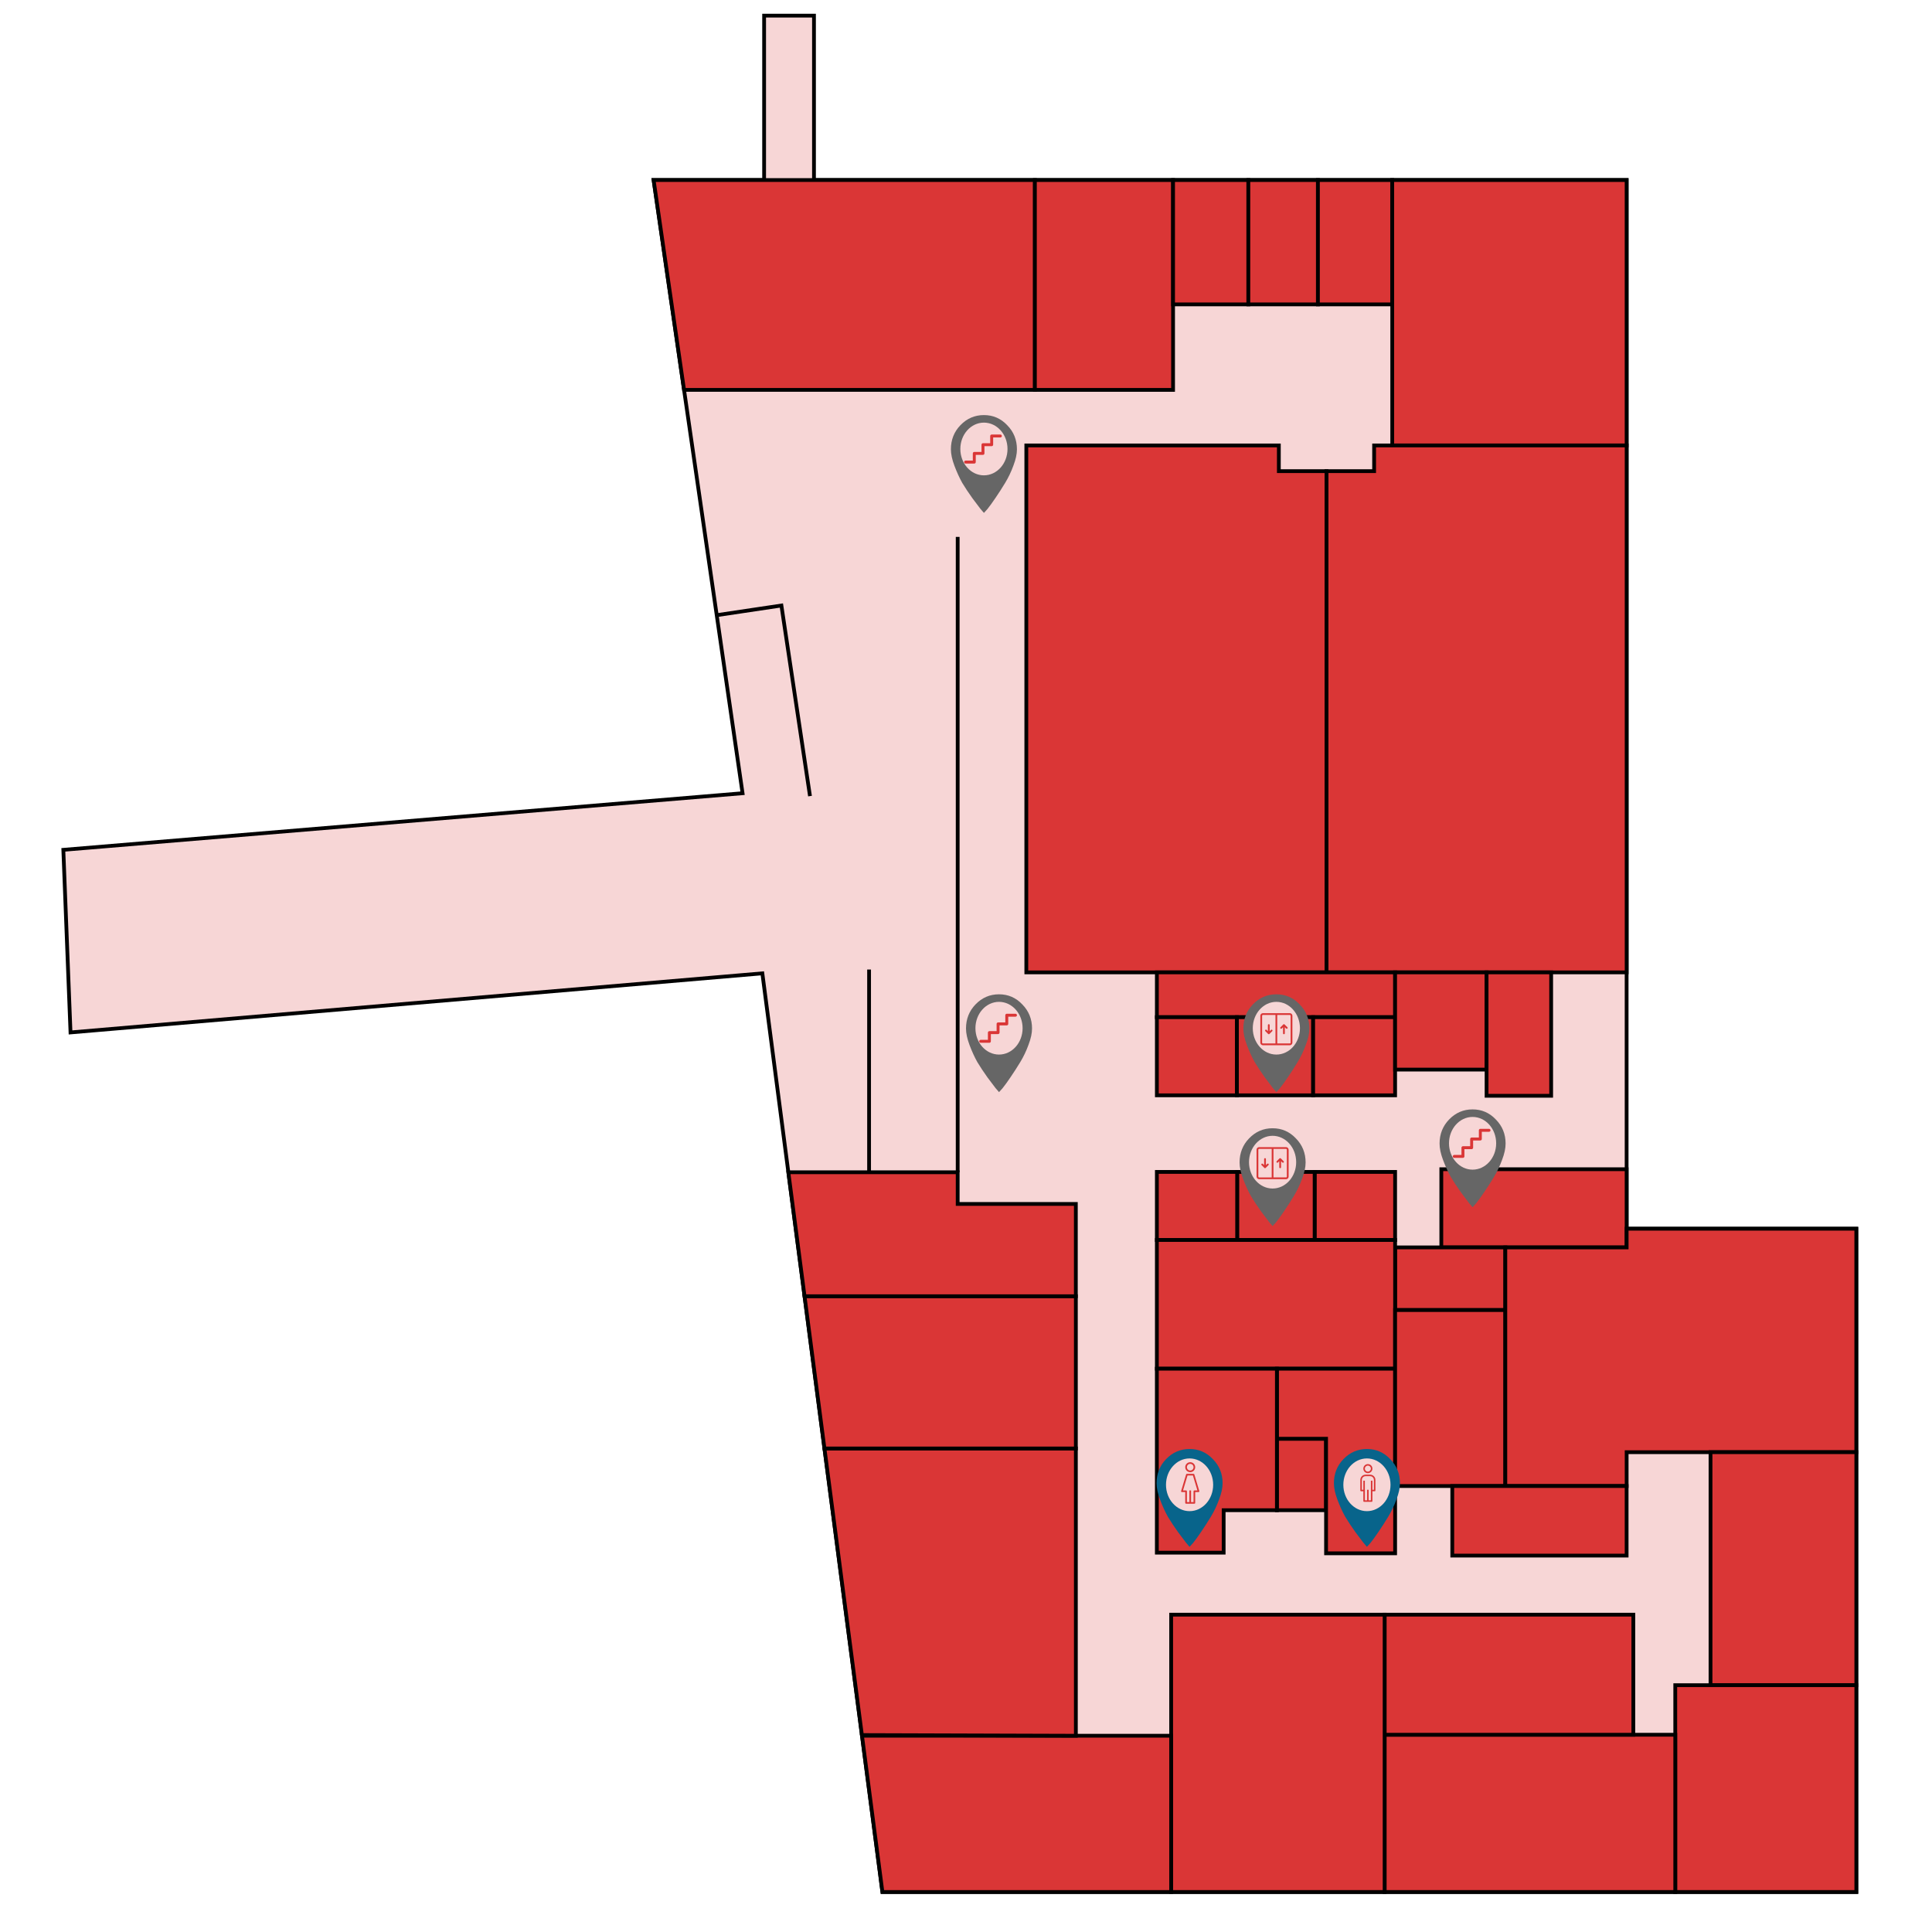 <svg
    width="1024"
    height="1024"
    viewBox="0 0 1024 1024"
    fill="none"
    xmlns="http://www.w3.org/2000/svg">

    <path
        d="M33.572 450.429L393.572 420.429L346.429 95.429H405V8.286H431.429V95.429H862.143V651.254H983.889V1002.79H467.701L404.061 515.893L37.376 547.208L33.572 450.429Z"
        fill="#F7D6D6"
        stroke="black"
        stroke-width="2" />
    <path
        d="M362.562 206.652H548.513V95.429H346.429L362.562 206.652Z"
        fill="#DA3636"
        stroke="black"
        stroke-width="2" />
    <path
        d="M621.749 95.429H548.513V206.652H621.749V95.429Z"
        fill="#DA3636"
        stroke="black"
        stroke-width="2" />
    <path
        d="M661.65 95.429H621.749V161.33H661.65V95.429Z"
        fill="#DA3636"
        stroke="black"
        stroke-width="2" />
    <path
        d="M698.521 95.429H661.65V161.33H698.521V95.429Z"
        fill="#DA3636"
        stroke="black"
        stroke-width="2" />
    <path
        d="M737.916 95.429H698.521V161.33H737.916V95.429Z"
        fill="#DA3636"
        stroke="black"
        stroke-width="2" />
    <path
        d="M862.143 95.429H737.917V236.081H862.143V95.429Z"
        fill="#DA3636"
        stroke="black"
        stroke-width="2" />
    <path
        d="M728.312 236.094V249.719H703.062V515.375H862.156V236.094H728.312Z"
        fill="#DA3636"
        stroke="black"
        stroke-width="2" />
    <path
        d="M677.812 236.094V249.719H703.062V515.375H543.969V236.094H677.812Z"
        fill="#DA3636"
        stroke="black"
        stroke-width="2" />
    <path
        d="M739.432 515.375H613.163V539.127H739.432V515.375Z"
        fill="#DA3636"
        stroke="black"
        stroke-width="2" />
    <path
        d="M655.589 539.127H613.163V580.543H655.589V539.127Z"
        fill="#DA3636"
        stroke="black"
        stroke-width="2" />
    <path
        d="M695.995 539.127H655.589V580.543H695.995V539.127Z"
        fill="#DA3636"
        stroke="black"
        stroke-width="2" />
    <path
        d="M739.432 539.127H695.995V580.543H739.432V539.127Z"
        fill="#DA3636"
        stroke="black"
        stroke-width="2" />
    <path
        d="M787.919 515.375H739.432V566.906H787.919V515.375Z"
        fill="#DA3636"
        stroke="black"
        stroke-width="2" />
    <path
        d="M822.143 515.375H787.919V580.786H822.143V515.375Z"
        fill="#DA3636"
        stroke="black"
        stroke-width="2" />
    <path
        d="M862.143 619.714H763.929V661.143H862.143V619.714Z"
        fill="#DA3636"
        stroke="black"
        stroke-width="2" />
    <path
        d="M797.858 661.143H739.432V694.357H797.858V661.143Z"
        fill="#DA3636"
        stroke="black"
        stroke-width="2" />
    <path
        d="M739.432 621.142H696.786V657.214H739.432V621.142Z"
        fill="#DA3636"
        stroke="black"
        stroke-width="2" />
    <path
        d="M696.786 621.142H655.714V657.214H696.786V621.142Z"
        fill="#DA3636"
        stroke="black"
        stroke-width="2" />
    <path
        d="M655.714 621.142H613.163V657.214H655.714V621.142Z"
        fill="#DA3636"
        stroke="black"
        stroke-width="2" />
    <path
        d="M739.432 657.214H613.163V725.429H739.432V657.214Z"
        fill="#DA3636"
        stroke="black"
        stroke-width="2" />
    <path
        d="M702.844 800.438V762.562H676.781V800.438H702.844Z"
        fill="#DA3636"
        stroke="black"
        stroke-width="2" />
    <path
        d="M676.781 725.438V762.562H702.844V800.438V823.281H739.438V725.438H676.781Z"
        fill="#DA3636"
        stroke="black"
        stroke-width="2" />
    <path
        d="M613.156 725.438V800.438V822.938H648.562V800.438H676.781V725.438H613.156Z"
        fill="#DA3636"
        stroke="black"
        stroke-width="2" />
    <path
        d="M797.858 694.357H739.438V787.624H797.858V694.357Z"
        fill="#DA3636"
        stroke="black"
        stroke-width="2" />
    <path
        d="M862.156 651.25V661.156H797.844V787.625H862.156V769.688H983.875V651.25H862.156Z"
        fill="#DA3636"
        stroke="black"
        stroke-width="2" />
    <path
        d="M862.143 787.624H769.736V824.495H862.143V787.624Z"
        fill="#DA3636"
        stroke="black"
        stroke-width="2" />
    <path
        d="M983.889 769.688H906.612V893.185H983.889V769.688Z"
        fill="#DA3636"
        stroke="black"
        stroke-width="2" />
    <path
        d="M983.889 893.185H887.924V1002.79H983.889V893.185Z"
        fill="#DA3636"
        stroke="black"
        stroke-width="2" />
    <path
        d="M887.924 919.449H733.876V1002.79H887.924V919.449Z"
        fill="#DA3636"
        stroke="black"
        stroke-width="2" />
    <path
        d="M865.701 855.81H733.876V919.449H865.701V855.81Z"
        fill="#DA3636"
        stroke="black"
        stroke-width="2" />
    <path
        d="M733.876 855.81H620.739V1002.79H733.876V855.81Z"
        fill="#DA3636"
        stroke="black"
        stroke-width="2" />
    <path
        d="M456.878 919.983H620.739V1002.79H467.701L456.878 919.983Z"
        fill="#DA3636"
        stroke="black"
        stroke-width="2" />
    <path
        d="M436.976 767.717H570.231V919.983L456.831 919.625L436.976 767.717Z"
        fill="#DA3636"
        stroke="black"
        stroke-width="2" />
    <path
        d="M426.429 687.029H570.231V767.717H436.976L426.429 687.029Z"
        fill="#DA3636"
        stroke="black"
        stroke-width="2" />
    <path
        d="M417.844 621.312L426.429 687.029L570.219 687.031V638.125H507.594V621.312L417.844 621.312Z"
        fill="#DA3636"
        stroke="black"
        stroke-width="2" />
    <path
        d="M507.594 621.312V284.568Z"
        fill="#FF8080" />
    <path
        d="M507.594 621.312V284.568"
        stroke="black"
        stroke-width="2" />
    <path
        d="M460.63 621.312V513.873Z"
        fill="#FF8080" />
    <path
        d="M460.63 621.312V513.873" stroke="black"
        stroke-width="2" />
    <path
        d="M379.881 326.049L414.163 320.934L429.315 421.949"
        stroke="black"
        stroke-width="2" />
    <path
        d="M517.037 242.761C518.29 243.978 519.777 244.587 521.5 244.587C523.223 244.587 524.671 243.978 525.846 242.761C527.098 241.463 527.725 239.921 527.725 238.136C527.725 236.351 527.098 234.85 525.846 233.632C524.671 232.334 523.223 231.685 521.5 231.685C519.777 231.685 518.29 232.334 517.037 233.632C515.862 234.85 515.275 236.351 515.275 238.136C515.275 239.921 515.862 241.463 517.037 242.761ZM509.05 225.356C512.496 221.785 516.645 220 521.5 220C526.355 220 530.465 221.785 533.832 225.356C537.277 228.845 539 233.105 539 238.136C539 240.651 538.374 243.532 537.121 246.778C535.946 250.024 534.498 253.067 532.775 255.907C531.053 258.747 529.33 261.425 527.607 263.94C525.963 266.375 524.554 268.322 523.379 269.783L521.5 271.852C521.03 271.284 520.404 270.554 519.621 269.661C518.838 268.687 517.428 266.821 515.393 264.062C513.357 261.222 511.556 258.503 509.99 255.907C508.502 253.229 507.132 250.227 505.879 246.9C504.626 243.573 504 240.651 504 238.136C504 233.105 505.683 228.845 509.05 225.356Z"
        fill="#666666" />
    <path
        d="M521.5 251.941C528.404 251.941 534 245.686 534 237.971C534 230.255 528.404 224 521.5 224C514.596 224 509 230.255 509 237.971C509 245.686 514.596 251.941 521.5 251.941Z"
        fill="#F7D6D6" />
    <path
        d="M530.219 230.305H525.609C525.178 230.305 524.828 230.654 524.828 231.086V234.914H521C520.569 234.914 520.219 235.264 520.219 235.695V239.523H516.391C515.959 239.523 515.609 239.873 515.609 240.305V244.133H511.781C511.35 244.133 511 244.483 511 244.914C511 245.345 511.35 245.695 511.781 245.695H516.391C516.598 245.695 516.797 245.613 516.943 245.466C517.09 245.32 517.172 245.121 517.172 244.914L517.172 241.086H521C521.207 241.086 521.406 241.004 521.552 240.857C521.699 240.711 521.781 240.512 521.781 240.305L521.781 236.477H525.609C525.817 236.477 526.015 236.394 526.162 236.248C526.308 236.101 526.391 235.902 526.391 235.695V231.867H530.219C530.65 231.867 531 231.517 531 231.086C531 230.654 530.65 230.305 530.219 230.305Z"
        fill="#DA3636" />
    <path
        d="M525.037 549.761C526.29 550.978 527.777 551.587 529.5 551.587C531.223 551.587 532.671 550.978 533.846 549.761C535.098 548.463 535.725 546.921 535.725 545.136C535.725 543.351 535.098 541.85 533.846 540.632C532.671 539.334 531.223 538.685 529.5 538.685C527.777 538.685 526.29 539.334 525.037 540.632C523.862 541.85 523.275 543.351 523.275 545.136C523.275 546.921 523.862 548.463 525.037 549.761ZM517.05 532.356C520.496 528.785 524.645 527 529.5 527C534.355 527 538.465 528.785 541.832 532.356C545.277 535.845 547 540.105 547 545.136C547 547.651 546.374 550.532 545.121 553.778C543.946 557.024 542.498 560.067 540.775 562.907C539.053 565.747 537.33 568.425 535.607 570.94C533.963 573.375 532.554 575.322 531.379 576.783L529.5 578.852C529.03 578.284 528.404 577.554 527.621 576.661C526.838 575.687 525.428 573.821 523.393 571.062C521.357 568.222 519.556 565.503 517.99 562.907C516.502 560.229 515.132 557.227 513.879 553.9C512.626 550.573 512 547.651 512 545.136C512 540.105 513.683 535.845 517.05 532.356Z"
        fill="#666666" />
    <path
        d="M529.5 558.941C536.404 558.941 542 552.686 542 544.971C542 537.255 536.404 531 529.5 531C522.596 531 517 537.255 517 544.971C517 552.686 522.596 558.941 529.5 558.941Z"
        fill="#F7D6D6" />
    <path
        d="M538.219 537.305H533.609C533.178 537.305 532.828 537.654 532.828 538.086V541.914H529C528.569 541.914 528.219 542.264 528.219 542.695V546.523H524.391C523.959 546.523 523.609 546.873 523.609 547.305V551.133H519.781C519.35 551.133 519 551.483 519 551.914C519 552.345 519.35 552.695 519.781 552.695H524.391C524.598 552.695 524.797 552.613 524.943 552.466C525.09 552.32 525.172 552.121 525.172 551.914L525.172 548.086H529C529.207 548.086 529.406 548.004 529.552 547.857C529.699 547.711 529.781 547.512 529.781 547.305L529.781 543.477H533.609C533.817 543.477 534.015 543.394 534.162 543.248C534.308 543.101 534.391 542.902 534.391 542.695V538.867H538.219C538.65 538.867 539 538.517 539 538.086C539 537.654 538.65 537.305 538.219 537.305Z"
        fill="#DA3636" />
    <path
        d="M776.037 610.761C777.29 611.978 778.777 612.587 780.5 612.587C782.223 612.587 783.671 611.978 784.846 610.761C786.098 609.463 786.725 607.921 786.725 606.136C786.725 604.351 786.098 602.85 784.846 601.632C783.671 600.334 782.223 599.685 780.5 599.685C778.777 599.685 777.29 600.334 776.037 601.632C774.862 602.85 774.275 604.351 774.275 606.136C774.275 607.921 774.862 609.463 776.037 610.761ZM768.05 593.356C771.496 589.785 775.645 588 780.5 588C785.355 588 789.465 589.785 792.832 593.356C796.277 596.845 798 601.105 798 606.136C798 608.651 797.374 611.532 796.121 614.778C794.946 618.024 793.498 621.067 791.775 623.907C790.053 626.747 788.33 629.425 786.607 631.94C784.963 634.375 783.554 636.322 782.379 637.783L780.5 639.852C780.03 639.284 779.404 638.554 778.621 637.661C777.838 636.687 776.428 634.821 774.393 632.062C772.357 629.222 770.556 626.503 768.99 623.907C767.502 621.229 766.132 618.227 764.879 614.9C763.626 611.573 763 608.651 763 606.136C763 601.105 764.683 596.845 768.05 593.356Z"
        fill="#666666" />
    <path
        d="M780.5 619.941C787.404 619.941 793 613.686 793 605.971C793 598.255 787.404 592 780.5 592C773.596 592 768 598.255 768 605.971C768 613.686 773.596 619.941 780.5 619.941Z"
        fill="#F7D6D6" />
    <path
        d="M789.219 598.305H784.609C784.178 598.305 783.828 598.654 783.828 599.086V602.914H780C779.569 602.914 779.219 603.264 779.219 603.695V607.523H775.391C774.959 607.523 774.609 607.873 774.609 608.305V612.133H770.781C770.35 612.133 770 612.483 770 612.914C770 613.345 770.35 613.695 770.781 613.695H775.391C775.598 613.695 775.797 613.613 775.943 613.466C776.09 613.32 776.172 613.121 776.172 612.914L776.172 609.086H780C780.207 609.086 780.406 609.004 780.552 608.857C780.699 608.711 780.781 608.512 780.781 608.305L780.781 604.477H784.609C784.817 604.477 785.015 604.394 785.162 604.248C785.308 604.101 785.391 603.902 785.391 603.695V599.867H789.219C789.65 599.867 790 599.517 790 599.086C790 598.654 789.65 598.305 789.219 598.305Z"
        fill="#DA3636" />
    <path
        d="M672.037 549.761C673.29 550.978 674.777 551.587 676.5 551.587C678.223 551.587 679.671 550.978 680.846 549.761C682.098 548.463 682.725 546.921 682.725 545.136C682.725 543.351 682.098 541.85 680.846 540.632C679.671 539.334 678.223 538.685 676.5 538.685C674.777 538.685 673.29 539.334 672.037 540.632C670.862 541.85 670.275 543.351 670.275 545.136C670.275 546.921 670.862 548.463 672.037 549.761ZM664.05 532.356C667.496 528.785 671.645 527 676.5 527C681.355 527 685.465 528.785 688.832 532.356C692.277 535.845 694 540.105 694 545.136C694 547.651 693.374 550.532 692.121 553.778C690.946 557.024 689.498 560.067 687.775 562.907C686.053 565.747 684.33 568.425 682.607 570.94C680.963 573.375 679.554 575.322 678.379 576.783L676.5 578.852C676.03 578.284 675.404 577.554 674.621 576.661C673.838 575.687 672.428 573.821 670.393 571.062C668.357 568.222 666.556 565.503 664.99 562.907C663.502 560.229 662.132 557.227 660.879 553.9C659.626 550.573 659 547.651 659 545.136C659 540.105 660.683 535.845 664.05 532.356Z"
        fill="#666666" />
    <path
        d="M676.5 558.941C683.404 558.941 689 552.686 689 544.971C689 537.255 683.404 531 676.5 531C669.596 531 664 537.255 664 544.971C664 552.686 669.596 558.941 676.5 558.941Z"
        fill="#F7D6D6" />
    <path
        d="M683.632 537.002H669.365C668.612 537.002 668 537.614 668 538.367V552.637C668 553.386 668.612 553.999 669.365 553.999H683.635C684.388 553.999 685 553.386 685 552.634V538.367C684.997 537.614 684.384 537.002 683.632 537.002ZM676.027 553.055H669.365C669.134 553.055 668.947 552.868 668.947 552.637V538.367C668.947 538.136 669.134 537.949 669.365 537.949H676.027V553.055ZM683.635 553.052H676.97V537.945H683.632C683.862 537.945 684.05 538.133 684.05 538.364V552.634H684.053C684.053 552.864 683.866 553.052 683.635 553.052Z"
        fill="#DA3636" />
    <path
        d="M674.314 545.865C674.13 545.681 673.832 545.681 673.644 545.865L672.959 546.551V543.308C672.959 543.047 672.748 542.837 672.487 542.837C672.226 542.837 672.015 543.047 672.015 543.308V546.551L671.329 545.868C671.145 545.684 670.847 545.684 670.66 545.868C670.476 546.052 670.476 546.35 670.66 546.537L672.152 548.026C672.246 548.12 672.366 548.163 672.487 548.163C672.607 548.163 672.728 548.116 672.821 548.026L674.314 546.534C674.498 546.35 674.498 546.052 674.314 545.865Z"
        fill="#DA3636" />
    <path
        d="M682.337 544.466L680.845 542.974C680.751 542.88 680.63 542.837 680.51 542.837C680.39 542.837 680.269 542.884 680.175 542.974L678.683 544.466C678.499 544.65 678.499 544.948 678.683 545.135C678.867 545.319 679.165 545.319 679.352 545.135L680.038 544.449V547.691C680.038 547.952 680.249 548.163 680.51 548.163C680.771 548.163 680.982 547.952 680.982 547.691V544.449L681.668 545.135C681.852 545.319 682.149 545.319 682.337 545.135C682.521 544.951 682.521 544.653 682.337 544.466Z"
        fill="#DA3636" />
    <path
        d="M670.037 620.761C671.29 621.978 672.777 622.587 674.5 622.587C676.223 622.587 677.671 621.978 678.846 620.761C680.098 619.463 680.725 617.921 680.725 616.136C680.725 614.351 680.098 612.85 678.846 611.632C677.671 610.334 676.223 609.685 674.5 609.685C672.777 609.685 671.29 610.334 670.037 611.632C668.862 612.85 668.275 614.351 668.275 616.136C668.275 617.921 668.862 619.463 670.037 620.761ZM662.05 603.356C665.496 599.785 669.645 598 674.5 598C679.355 598 683.465 599.785 686.832 603.356C690.277 606.845 692 611.105 692 616.136C692 618.651 691.374 621.532 690.121 624.778C688.946 628.024 687.498 631.067 685.775 633.907C684.053 636.747 682.33 639.425 680.607 641.94C678.963 644.375 677.554 646.322 676.379 647.783L674.5 649.852C674.03 649.284 673.404 648.554 672.621 647.661C671.838 646.687 670.428 644.821 668.393 642.062C666.357 639.222 664.556 636.503 662.99 633.907C661.502 631.229 660.132 628.227 658.879 624.9C657.626 621.573 657 618.651 657 616.136C657 611.105 658.683 606.845 662.05 603.356Z"
        fill="#666666" />
    <path
        d="M674.5 629.941C681.404 629.941 687 623.686 687 615.971C687 608.255 681.404 602 674.5 602C667.596 602 662 608.255 662 615.971C662 623.686 667.596 629.941 674.5 629.941Z"
        fill="#F7D6D6" />
    <path
        d="M681.632 608.002H667.365C666.612 608.002 666 608.614 666 609.367V623.637C666 624.386 666.612 624.999 667.365 624.999H681.635C682.388 624.999 683 624.386 683 623.634V609.367C682.997 608.614 682.384 608.002 681.632 608.002ZM674.027 624.055H667.365C667.134 624.055 666.947 623.868 666.947 623.637V609.367C666.947 609.136 667.134 608.949 667.365 608.949H674.027V624.055ZM681.635 624.052H674.97V608.945H681.632C681.862 608.945 682.05 609.133 682.05 609.364V623.634H682.053C682.053 623.864 681.866 624.052 681.635 624.052Z"
        fill="#DA3636" />
    <path
        d="M672.314 616.865C672.13 616.681 671.832 616.681 671.644 616.865L670.959 617.551V614.308C670.959 614.047 670.748 613.837 670.487 613.837C670.226 613.837 670.015 614.047 670.015 614.308V617.551L669.329 616.868C669.145 616.684 668.847 616.684 668.66 616.868C668.476 617.052 668.476 617.35 668.66 617.537L670.152 619.026C670.246 619.12 670.366 619.163 670.487 619.163C670.607 619.163 670.728 619.116 670.821 619.026L672.314 617.534C672.498 617.35 672.498 617.052 672.314 616.865Z"
        fill="#DA3636" />
    <path
        d="M680.337 615.466L678.845 613.974C678.751 613.88 678.63 613.837 678.51 613.837C678.39 613.837 678.269 613.884 678.175 613.974L676.683 615.466C676.499 615.65 676.499 615.948 676.683 616.135C676.867 616.319 677.165 616.319 677.352 616.135L678.038 615.449V618.691C678.038 618.952 678.249 619.163 678.51 619.163C678.771 619.163 678.982 618.952 678.982 618.691V615.449L679.668 616.135C679.852 616.319 680.149 616.319 680.337 616.135C680.521 615.951 680.521 615.653 680.337 615.466Z"
        fill="#DA3636" />
    <path
        d="M720.037 790.761C721.29 791.978 722.777 792.587 724.5 792.587C726.223 792.587 727.671 791.978 728.846 790.761C730.098 789.463 730.725 787.921 730.725 786.136C730.725 784.351 730.098 782.85 728.846 781.632C727.671 780.334 726.223 779.685 724.5 779.685C722.777 779.685 721.29 780.334 720.037 781.632C718.862 782.85 718.275 784.351 718.275 786.136C718.275 787.921 718.862 789.463 720.037 790.761ZM712.05 773.356C715.496 769.785 719.645 768 724.5 768C729.355 768 733.465 769.785 736.832 773.356C740.277 776.845 742 781.105 742 786.136C742 788.651 741.374 791.532 740.121 794.778C738.946 798.024 737.498 801.067 735.775 803.907C734.053 806.747 732.33 809.425 730.607 811.94C728.963 814.375 727.554 816.322 726.379 817.783L724.5 819.852C724.03 819.284 723.404 818.554 722.621 817.661C721.838 816.687 720.428 814.821 718.393 812.062C716.357 809.222 714.556 806.503 712.99 803.907C711.502 801.229 710.132 798.227 708.879 794.9C707.626 791.573 707 788.651 707 786.136C707 781.105 708.683 776.845 712.05 773.356Z"
        fill="#08648B" />
    <path
        d="M724.5 800.941C731.404 800.941 737 794.686 737 786.971C737 779.255 731.404 773 724.5 773C717.596 773 712 779.255 712 786.971C712 794.686 717.596 800.941 724.5 800.941Z"
        fill="#F7D6D6" />
    <path
        d="M725 776C723.675 776 722.6 777.075 722.6 778.4C722.6 779.726 723.675 780.8 725 780.8C726.325 780.799 727.399 779.725 727.4 778.4C727.4 777.075 726.326 776 725 776ZM725 780C724.116 780 723.4 779.284 723.4 778.4C723.4 777.516 724.116 776.8 725 776.8C725.884 776.8 726.6 777.516 726.6 778.4C726.6 779.284 725.884 780 725 780Z"
        fill="#DA3636" />
    <path
        d="M726.2 781.6H723.8C722.254 781.602 721.002 782.854 721 784.4V790C721 790.221 721.179 790.4 721.4 790.4H722.6V795.6C722.6 795.821 722.779 796 723 796H727C727.221 796 727.4 795.821 727.4 795.6V790.4H728.6C728.821 790.4 729 790.221 729 790V784.4C728.998 782.854 727.746 781.602 726.2 781.6ZM728.2 789.6H727.4V784.8H726.6V795.2H725.4V789.6H724.6V795.2H723.4V784.8H722.6V789.6H721.8V784.4C721.801 783.296 722.696 782.401 723.8 782.4H726.2C727.304 782.401 728.199 783.296 728.2 784.4V789.6Z"
        fill="#DA3636" />
    <path
        d="M626.037 790.761C627.29 791.978 628.777 792.587 630.5 792.587C632.223 792.587 633.671 791.978 634.846 790.761C636.098 789.463 636.725 787.921 636.725 786.136C636.725 784.351 636.098 782.85 634.846 781.632C633.671 780.334 632.223 779.685 630.5 779.685C628.777 779.685 627.29 780.334 626.037 781.632C624.862 782.85 624.275 784.351 624.275 786.136C624.275 787.921 624.862 789.463 626.037 790.761ZM618.05 773.356C621.496 769.785 625.645 768 630.5 768C635.355 768 639.465 769.785 642.832 773.356C646.277 776.845 648 781.105 648 786.136C648 788.651 647.374 791.532 646.121 794.778C644.946 798.024 643.498 801.067 641.775 803.907C640.053 806.747 638.33 809.425 636.607 811.94C634.963 814.375 633.554 816.322 632.379 817.783L630.5 819.852C630.03 819.284 629.404 818.554 628.621 817.661C627.838 816.687 626.428 814.821 624.393 812.062C622.357 809.222 620.556 806.503 618.99 803.907C617.502 801.229 616.132 798.227 614.879 794.9C613.626 791.573 613 788.651 613 786.136C613 781.105 614.683 776.845 618.05 773.356Z"
        fill="#08648B" />
    <path
        d="M630.5 800.941C637.404 800.941 643 794.686 643 786.971C643 779.255 637.404 773 630.5 773C623.596 773 618 779.255 618 786.971C618 794.686 623.596 800.941 630.5 800.941Z"
        fill="#F7D6D6" />
    <path
        d="M630.84 775C629.382 775 628.2 776.182 628.2 777.64C628.201 779.097 629.383 780.279 630.84 780.28C632.298 780.28 633.48 779.098 633.48 777.64C633.48 776.182 632.298 775 630.84 775ZM630.84 779.4C629.868 779.4 629.08 778.612 629.08 777.64C629.08 776.668 629.868 775.88 630.84 775.88C631.812 775.88 632.6 776.668 632.6 777.64C632.6 778.612 631.812 779.4 630.84 779.4Z"
        fill="#DA3636" />
    <path
        d="M635.662 790.274L633.022 781.474C632.966 781.288 632.794 781.16 632.6 781.16H629.08C628.886 781.16 628.714 781.288 628.658 781.474L626.018 790.274C625.978 790.408 626.004 790.552 626.088 790.664C626.171 790.775 626.302 790.84 626.44 790.84H628.2V796.56C628.2 796.803 628.397 797 628.64 797H633.04C633.283 797 633.48 796.803 633.48 796.56V790.84H635.24C635.483 790.84 635.68 790.643 635.68 790.4C635.68 790.357 635.674 790.315 635.662 790.274ZM633.04 789.96C632.797 789.96 632.6 790.157 632.6 790.4V796.12H631.28V789.96H630.4V796.12H629.08V790.4C629.08 790.157 628.883 789.96 628.64 789.96H627.031L629.407 782.04H632.273L634.649 789.96H633.04Z"
        fill="#DA3636" />
</svg>